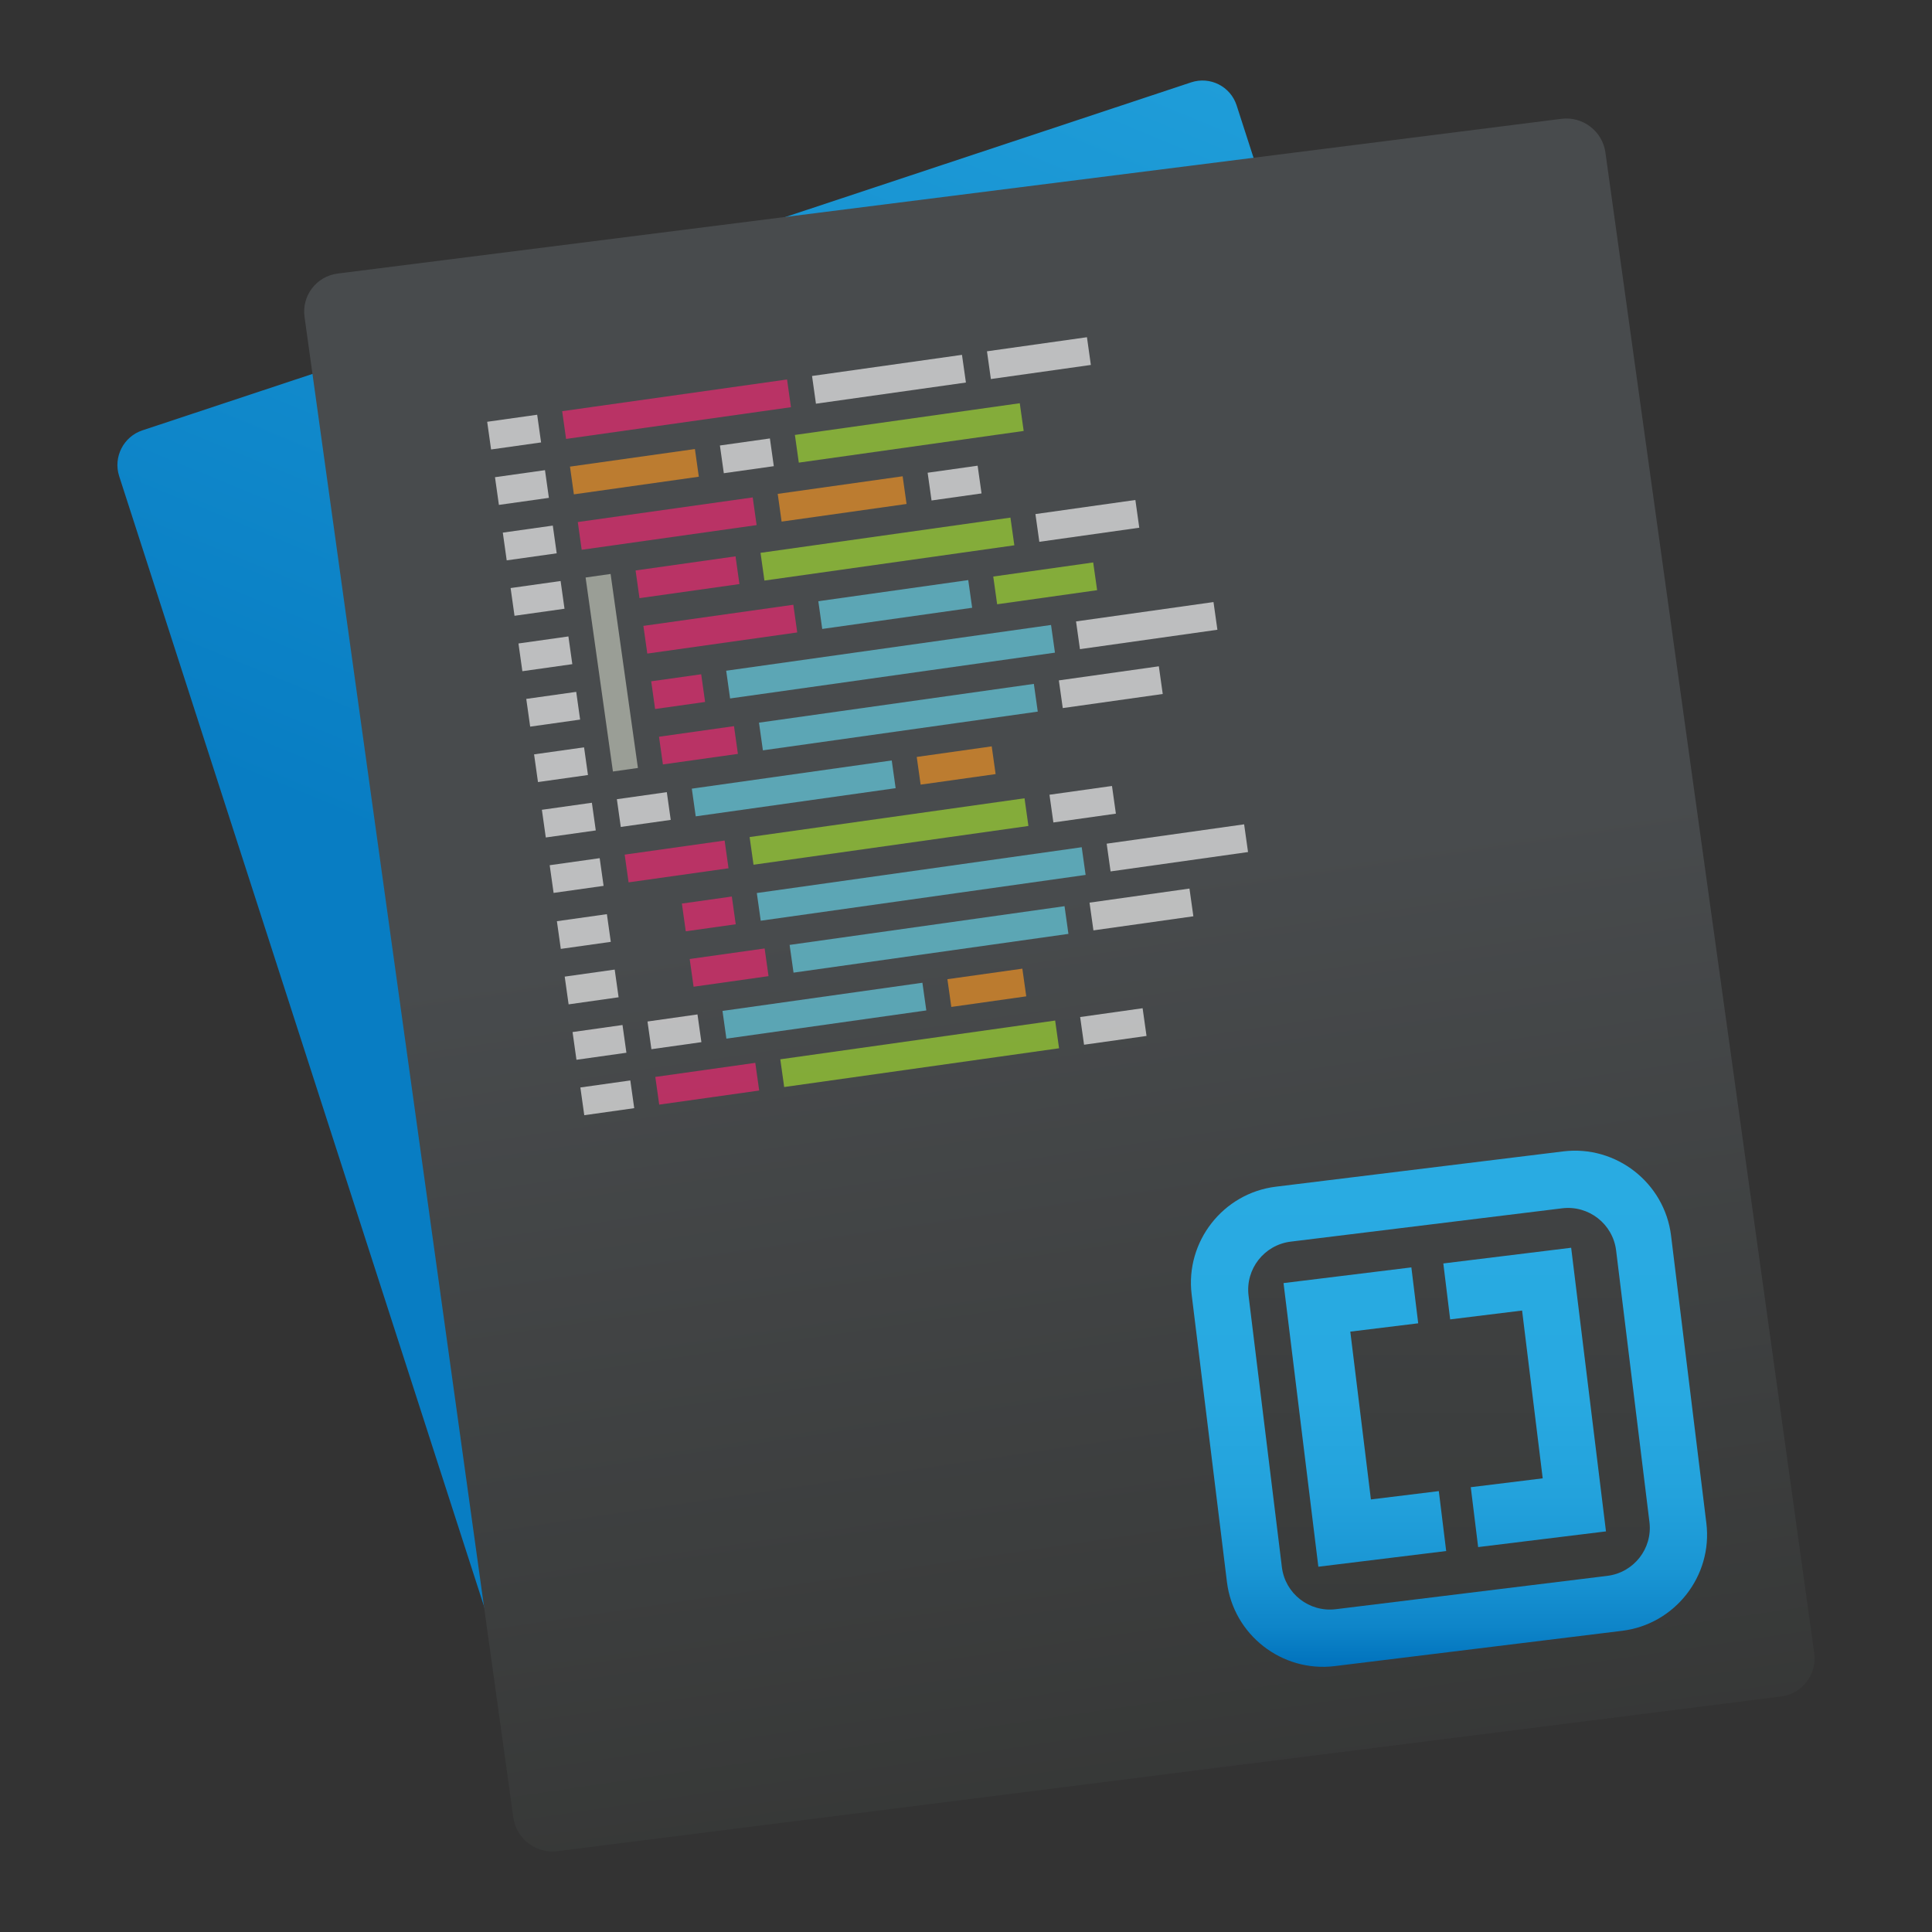 <?xml version="1.0" standalone="no"?><!-- Generator: Gravit.io --><svg xmlns="http://www.w3.org/2000/svg" xmlns:xlink="http://www.w3.org/1999/xlink" style="isolation:isolate" viewBox="0 0 48 48" width="48" height="48"><rect x="0" y="0" width="48" height="48" fill="#333333" stroke="none"/><defs><clipPath id="_clipPath_oAh9etvs5SLPqTzCwpA4uA661JwgVTQF"><rect width="48" height="48"/></clipPath></defs><g clip-path="url(#_clipPath_oAh9etvs5SLPqTzCwpA4uA661JwgVTQF)"><rect x="0" y="0" width="48" height="48" transform="matrix(1,0,0,1,0,0)" fill="none"/><linearGradient id="_lgradient_5" x1="0%" y1="50%" x2="35.044%" y2="-43.658%"><stop offset="12.609%" stop-opacity="1" style="stop-color:rgb(8,125,195)"/><stop offset="98.261%" stop-opacity="1" style="stop-color:rgb(41,171,226)"/></linearGradient><path d=" M 3.538 10.692 L 29.594 2.046 C 30.065 1.89 30.572 2.147 30.724 2.619 L 41.496 35.987 C 41.649 36.46 41.39 36.97 40.919 37.127 L 14.863 45.772 C 14.392 45.929 13.885 45.672 13.733 45.199 L 2.961 11.831 C 2.808 11.359 3.067 10.848 3.538 10.692 Z " fill="url(#_lgradient_5)"/><linearGradient id="_lgradient_6" x1="0%" y1="50%" x2="12.826%" y2="149.174%"><stop offset="0.794%" stop-opacity="1" style="stop-color:rgb(72,75,77)"/><stop offset="95.108%" stop-opacity="1" style="stop-color:rgb(41,41,38)"/></linearGradient><path d=" M 8.392 6.796 L 38.795 2.952 C 39.324 2.885 39.813 3.26 39.886 3.788 L 45.074 41.071 C 45.147 41.599 44.778 42.082 44.249 42.149 L 13.845 45.992 C 13.317 46.059 12.828 45.685 12.754 45.157 L 7.566 7.873 C 7.493 7.345 7.863 6.863 8.392 6.796 Z " fill="url(#_lgradient_6)"/><g id="g126"><g id="g36"><g id="Group" style="opacity:0.8;"><g opacity="0.8"><path d=" M 12.104 10.479 L 13.346 10.304 L 13.443 10.992 L 12.201 11.167 L 12.104 10.479 L 12.104 10.479 Z " fill-rule="evenodd" fill="rgb(255,255,255)"/></g></g><g id="Group" style="opacity:0.8;"><g opacity="0.8"><path d=" M 12.492 13.233 L 13.734 13.058 L 13.831 13.747 L 12.589 13.922 L 12.492 13.233 L 12.492 13.233 Z " fill-rule="evenodd" fill="rgb(255,255,255)"/></g></g><g id="Group" style="opacity:0.8;"><g opacity="0.8"><path d=" M 12.298 11.856 L 13.54 11.681 L 13.637 12.369 L 12.395 12.544 L 12.298 11.856 L 12.298 11.856 Z " fill-rule="evenodd" fill="rgb(255,255,255)"/></g></g><g id="Group" style="opacity:0.8;"><g opacity="0.8"><path d=" M 12.686 14.61 L 13.928 14.435 L 14.025 15.124 L 12.783 15.299 L 12.686 14.61 L 12.686 14.61 Z " fill-rule="evenodd" fill="rgb(255,255,255)"/></g></g><g id="Group" style="opacity:0.8;"><g opacity="0.8"><path d=" M 13.075 17.364 L 14.316 17.189 L 14.413 17.878 L 13.172 18.053 L 13.075 17.364 L 13.075 17.364 Z " fill-rule="evenodd" fill="rgb(255,255,255)"/></g></g><g id="Group" style="opacity:0.8;"><g opacity="0.8"><path d=" M 12.881 15.987 L 14.122 15.812 L 14.219 16.501 L 12.978 16.676 L 12.881 15.987 L 12.881 15.987 Z " fill-rule="evenodd" fill="rgb(255,255,255)"/></g></g><g id="Group" style="opacity:0.8;"><g opacity="0.8"><path d=" M 13.269 18.742 L 14.511 18.567 L 14.608 19.255 L 13.366 19.43 L 13.269 18.742 L 13.269 18.742 Z " fill-rule="evenodd" fill="rgb(255,255,255)"/></g></g><g id="Group" style="opacity:0.8;"><g opacity="0.8"><path d=" M 13.657 21.496 L 14.899 21.321 L 14.996 22.009 L 13.754 22.184 L 13.657 21.496 L 13.657 21.496 Z " fill-rule="evenodd" fill="rgb(255,255,255)"/></g></g><g id="Group" style="opacity:0.8;"><g opacity="0.8"><path d=" M 13.463 20.119 L 14.705 19.944 L 14.802 20.632 L 13.56 20.807 L 13.463 20.119 L 13.463 20.119 Z " fill-rule="evenodd" fill="rgb(255,255,255)"/></g></g></g><g id="Group" style="opacity:0.8;"><g opacity="0.8"><path d=" M 13.967 10.216 L 19.554 9.428 L 19.651 10.117 L 14.064 10.905 L 13.967 10.216 L 13.967 10.216 Z " fill-rule="evenodd" fill="rgb(249,38,114)"/></g></g><g id="Group" style="opacity:0.8;"><g opacity="0.8"><path d=" M 20.175 9.341 L 23.9 8.816 L 23.998 9.504 L 20.272 10.03 L 20.175 9.341 L 20.175 9.341 Z " fill-rule="evenodd" fill="rgb(255,255,255)"/></g></g><g id="Group" style="opacity:0.8;"><g opacity="0.8"><path d=" M 24.521 8.728 L 27.005 8.378 L 27.102 9.067 L 24.618 9.417 L 24.521 8.728 L 24.521 8.728 Z " fill-rule="evenodd" fill="rgb(255,255,255)"/></g></g><g id="Group" style="opacity:0.8;"><g opacity="0.8"><path d=" M 14.161 11.593 L 17.265 11.156 L 17.362 11.844 L 14.258 12.282 L 14.161 11.593 L 14.161 11.593 Z " fill-rule="evenodd" fill="rgb(253,151,31)"/></g></g><g id="Group" style="opacity:0.8;"><g opacity="0.8"><path d=" M 17.886 11.068 L 19.128 10.893 L 19.225 11.582 L 17.983 11.757 L 17.886 11.068 L 17.886 11.068 Z " fill-rule="evenodd" fill="rgb(255,255,255)"/></g></g><g id="Group" style="opacity:0.8;"><g opacity="0.8"><path d=" M 19.749 10.806 L 25.336 10.018 L 25.433 10.707 L 19.846 11.494 L 19.749 10.806 L 19.749 10.806 Z " fill-rule="evenodd" fill="rgb(166,226,46)"/></g></g><g id="Group" style="opacity:0.8;"><g opacity="0.8"><path d=" M 14.355 12.97 L 18.701 12.358 L 18.798 13.046 L 14.452 13.659 L 14.355 12.97 L 14.355 12.97 Z " fill-rule="evenodd" fill="rgb(249,38,114)"/></g></g><g id="Group" style="opacity:0.8;"><g opacity="0.8"><path d=" M 19.322 12.27 L 22.426 11.833 L 22.523 12.521 L 19.419 12.959 L 19.322 12.27 L 19.322 12.27 Z " fill-rule="evenodd" fill="rgb(253,151,31)"/></g></g><g id="Group" style="opacity:0.8;"><g opacity="0.8"><path d=" M 23.047 11.745 L 24.289 11.57 L 24.386 12.259 L 23.144 12.434 L 23.047 11.745 L 23.047 11.745 Z " fill-rule="evenodd" fill="rgb(255,255,255)"/></g></g><g id="Group" style="opacity:0.8;"><g opacity="0.8"><path d=" M 15.791 14.173 L 18.274 13.822 L 18.371 14.511 L 15.888 14.861 L 15.791 14.173 L 15.791 14.173 Z " fill-rule="evenodd" fill="rgb(249,38,114)"/></g></g><g id="Group" style="opacity:0.8;"><g opacity="0.8"><path d=" M 18.895 13.735 L 25.104 12.86 L 25.201 13.548 L 18.992 14.424 L 18.895 13.735 L 18.895 13.735 Z " fill-rule="evenodd" fill="rgb(166,226,46)"/></g></g><g id="Group" style="opacity:0.8;"><g opacity="0.8"><path d=" M 25.725 12.772 L 28.208 12.422 L 28.305 13.111 L 25.822 13.461 L 25.725 12.772 L 25.725 12.772 Z " fill-rule="evenodd" fill="rgb(255,255,255)"/></g></g><g id="Group" style="opacity:0.8;"><g opacity="0.8"><path d=" M 15.985 15.55 L 19.71 15.025 L 19.807 15.713 L 16.082 16.238 L 15.985 15.55 L 15.985 15.55 Z " fill-rule="evenodd" fill="rgb(249,38,114)"/></g></g><g id="Group" style="opacity:0.8;"><g opacity="0.8"><path d=" M 20.331 14.937 L 24.056 14.412 L 24.153 15.1 L 20.428 15.626 L 20.331 14.937 L 20.331 14.937 Z " fill-rule="evenodd" fill="rgb(102,217,239)"/></g></g><g id="Group" style="opacity:0.8;"><g opacity="0.8"><path d=" M 24.677 14.324 L 27.16 13.974 L 27.258 14.663 L 24.774 15.013 L 24.677 14.324 L 24.677 14.324 Z " fill-rule="evenodd" fill="rgb(166,226,46)"/></g></g><g id="Group" style="opacity:0.8;"><g opacity="0.8"><path d=" M 16.179 16.927 L 17.421 16.752 L 17.518 17.44 L 16.276 17.615 L 16.179 16.927 L 16.179 16.927 Z " fill-rule="evenodd" fill="rgb(249,38,114)"/></g></g><g id="Group" style="opacity:0.8;"><g opacity="0.8"><path d=" M 18.042 16.664 L 26.113 15.527 L 26.21 16.215 L 18.139 17.353 L 18.042 16.664 L 18.042 16.664 Z " fill-rule="evenodd" fill="rgb(102,217,239)"/></g></g><g id="Group" style="opacity:0.8;"><g opacity="0.8"><path d=" M 26.734 15.439 L 30.149 14.958 L 30.246 15.646 L 26.831 16.128 L 26.734 15.439 L 26.734 15.439 Z " fill-rule="evenodd" fill="rgb(255,255,255)"/></g></g><g id="Group" style="opacity:0.8;"><g opacity="0.8"><path d=" M 16.373 18.304 L 18.236 18.041 L 18.333 18.73 L 16.47 18.992 L 16.373 18.304 L 16.373 18.304 Z " fill-rule="evenodd" fill="rgb(249,38,114)"/></g></g><g id="Group" style="opacity:0.8;"><g opacity="0.8"><path d=" M 18.857 17.954 L 25.686 16.991 L 25.783 17.68 L 18.954 18.642 L 18.857 17.954 L 18.857 17.954 Z " fill-rule="evenodd" fill="rgb(102,217,239)"/></g></g><g id="Group" style="opacity:0.8;"><g opacity="0.8"><path d=" M 26.307 16.904 L 28.791 16.554 L 28.888 17.242 L 26.404 17.592 L 26.307 16.904 L 26.307 16.904 Z " fill-rule="evenodd" fill="rgb(255,255,255)"/></g></g><g id="Group" style="opacity:0.8;"><g opacity="0.8"><path d=" M 15.326 19.856 L 16.567 19.681 C 16.567 19.681 16.567 19.681 16.567 19.681 L 16.664 20.37 C 16.664 20.37 16.664 20.37 16.664 20.37 L 15.423 20.545 C 15.423 20.545 15.423 20.545 15.423 20.545 L 15.326 19.856 C 15.326 19.856 15.326 19.856 15.326 19.856 Z " fill="rgb(255,255,255)"/></g></g><g id="Group" style="opacity:0.8;"><g opacity="0.8"><path d=" M 17.188 19.594 L 22.155 18.893 L 22.252 19.582 L 17.285 20.282 L 17.188 19.594 L 17.188 19.594 Z " fill-rule="evenodd" fill="rgb(102,217,239)"/></g></g><g id="Group" style="opacity:0.8;"><g opacity="0.8"><path d=" M 22.776 18.806 L 24.639 18.543 L 24.736 19.232 L 22.873 19.494 L 22.776 18.806 L 22.776 18.806 Z " fill-rule="evenodd" fill="rgb(253,151,31)"/></g></g><g id="Group" style="opacity:0.8;"><g opacity="0.8"><path d=" M 15.52 21.233 L 18.003 20.883 L 18.1 21.572 L 15.617 21.922 L 15.52 21.233 L 15.52 21.233 Z " fill-rule="evenodd" fill="rgb(249,38,114)"/></g></g><g id="Group" style="opacity:0.8;"><g opacity="0.8"><path d=" M 18.624 20.796 L 25.454 19.833 L 25.551 20.521 L 18.721 21.484 L 18.624 20.796 L 18.624 20.796 Z " fill-rule="evenodd" fill="rgb(166,226,46)"/></g></g><g id="Group" style="opacity:0.8;"><g opacity="0.8"><path d=" M 26.074 19.745 L 27.627 19.527 L 27.724 20.215 L 26.171 20.434 L 26.074 19.745 L 26.074 19.745 Z " fill-rule="evenodd" fill="rgb(255,255,255)"/></g></g><g id="Group" style="opacity:0.679;"><g opacity="0.679"><path d=" M 14.549 14.348 L 15.17 14.26 L 15.849 19.08 L 15.228 19.168 L 14.549 14.348 L 14.549 14.348 Z " fill-rule="evenodd" fill="rgb(250,255,235)"/></g></g><g id="Group" style="opacity:0.8;"><g opacity="0.8"><path d=" M 13.836 22.887 L 15.078 22.712 L 15.175 23.4 L 13.933 23.575 L 13.836 22.887 L 13.836 22.887 Z " fill-rule="evenodd" fill="rgb(255,255,255)"/></g></g><g id="Group" style="opacity:0.8;"><g opacity="0.8"><path d=" M 14.03 24.264 L 15.272 24.089 L 15.369 24.777 L 14.127 24.953 L 14.03 24.264 L 14.03 24.264 Z " fill-rule="evenodd" fill="rgb(255,255,255)"/></g></g><g id="Group" style="opacity:0.8;"><g opacity="0.8"><path d=" M 14.419 27.018 L 15.66 26.843 L 15.757 27.532 L 14.516 27.707 L 14.419 27.018 L 14.419 27.018 Z " fill-rule="evenodd" fill="rgb(255,255,255)"/></g></g><g id="Group" style="opacity:0.8;"><g opacity="0.8"><path d=" M 14.225 25.641 L 15.466 25.466 L 15.563 26.155 L 14.322 26.33 L 14.225 25.641 L 14.225 25.641 Z " fill-rule="evenodd" fill="rgb(255,255,255)"/></g></g><g id="Group" style="opacity:0.8;"><g opacity="0.8"><path d=" M 16.941 22.449 L 18.182 22.274 L 18.279 22.963 L 17.038 23.138 L 16.941 22.449 L 16.941 22.449 Z " fill-rule="evenodd" fill="rgb(249,38,114)"/></g></g><g id="Group" style="opacity:0.8;"><g opacity="0.8"><path d=" M 18.803 22.187 L 26.875 21.049 L 26.972 21.737 L 18.9 22.875 L 18.803 22.187 L 18.803 22.187 Z " fill-rule="evenodd" fill="rgb(102,217,239)"/></g></g><g id="Group" style="opacity:0.8;"><g opacity="0.8"><path d=" M 27.495 20.961 L 30.91 20.48 L 31.007 21.169 L 27.592 21.65 L 27.495 20.961 L 27.495 20.961 Z " fill-rule="evenodd" fill="rgb(255,255,255)"/></g></g><g id="Group" style="opacity:0.8;"><g opacity="0.8"><path d=" M 17.135 23.826 L 18.997 23.564 L 19.094 24.252 L 17.232 24.515 L 17.135 23.826 L 17.135 23.826 Z " fill-rule="evenodd" fill="rgb(249,38,114)"/></g></g><g id="Group" style="opacity:0.8;"><g opacity="0.8"><path d=" M 19.618 23.476 L 26.448 22.514 L 26.545 23.202 L 19.715 24.165 L 19.618 23.476 L 19.618 23.476 Z " fill-rule="evenodd" fill="rgb(102,217,239)"/></g></g><g id="Group" style="opacity:0.8;"><g opacity="0.8"><path d=" M 27.069 22.426 L 29.552 22.076 L 29.649 22.765 L 27.166 23.115 L 27.069 22.426 L 27.069 22.426 Z " fill-rule="evenodd" fill="rgb(255,255,255)"/></g></g><g id="Group" style="opacity:0.8;"><g opacity="0.8"><path d=" M 16.087 25.379 L 17.329 25.203 C 17.329 25.203 17.329 25.203 17.329 25.204 L 17.426 25.892 C 17.426 25.892 17.426 25.892 17.426 25.892 L 16.184 26.067 C 16.184 26.067 16.184 26.067 16.184 26.067 L 16.087 25.379 C 16.087 25.379 16.087 25.379 16.087 25.379 Z " fill="rgb(255,255,255)"/></g></g><g id="Group" style="opacity:0.8;"><g opacity="0.8"><path d=" M 17.95 25.116 L 22.917 24.416 L 23.014 25.104 L 18.047 25.805 L 17.95 25.116 L 17.95 25.116 Z " fill-rule="evenodd" fill="rgb(102,217,239)"/></g></g><g id="Group" style="opacity:0.8;"><g opacity="0.8"><path d=" M 23.538 24.328 L 25.4 24.066 L 25.497 24.754 L 23.635 25.017 L 23.538 24.328 L 23.538 24.328 Z " fill-rule="evenodd" fill="rgb(253,151,31)"/></g></g><g id="Group" style="opacity:0.8;"><g opacity="0.8"><path d=" M 16.281 26.756 L 18.765 26.406 L 18.862 27.094 L 16.378 27.444 L 16.281 26.756 L 16.281 26.756 Z " fill-rule="evenodd" fill="rgb(249,38,114)"/></g></g><g id="Group" style="opacity:0.8;"><g opacity="0.8"><path d=" M 19.386 26.318 L 26.215 25.355 L 26.312 26.044 L 19.483 27.007 L 19.386 26.318 L 19.386 26.318 Z " fill-rule="evenodd" fill="rgb(166,226,46)"/></g></g><g id="Group" style="opacity:0.8;"><g opacity="0.8"><path d=" M 26.836 25.268 L 28.388 25.049 L 28.485 25.738 L 26.933 25.956 L 26.836 25.268 L 26.836 25.268 Z " fill-rule="evenodd" fill="rgb(255,255,255)"/></g></g></g><linearGradient id="_lgradient_7" x1="50%" y1="0%" x2="50%" y2="100%"><stop offset="1.739%" stop-opacity="1" style="stop-color:rgb(41,171,226)"/><stop offset="47.57%" stop-opacity="1" style="stop-color:rgb(40,169,225)"/><stop offset="66.39%" stop-opacity="1" style="stop-color:rgb(35,162,220)"/><stop offset="80.12%" stop-opacity="1" style="stop-color:rgb(26,150,212)"/><stop offset="91.3%" stop-opacity="1" style="stop-color:rgb(14,133,201)"/><stop offset="99.13%" stop-opacity="1" style="stop-color:rgb(0,113,188)"/></linearGradient><path d=" M 42.394 37.842 C 42.555 39.154 41.613 40.356 40.302 40.517 L 33.161 41.394 C 31.849 41.555 30.644 40.616 30.483 39.304 L 29.606 32.161 C 29.445 30.849 30.386 29.644 31.698 29.483 L 38.839 28.606 C 40.151 28.445 41.356 29.387 41.517 30.698 L 42.394 37.842 Z " fill="url(#_lgradient_7)"/><linearGradient id="_lgradient_8" x1="50%" y1="100%" x2="50%" y2="-4.440892098500626e-14%"><stop offset="0%" stop-opacity="1" style="stop-color:rgb(57,59,58)"/><stop offset="98.261%" stop-opacity="1" style="stop-color:rgb(64,66,67)"/></linearGradient><path d=" M 40.98 37.814 C 41.061 38.474 40.591 39.071 39.932 39.152 L 33.189 39.98 C 32.529 40.061 31.929 39.595 31.848 38.935 L 31.02 32.189 C 30.939 31.53 31.408 30.929 32.068 30.848 L 38.81 30.02 C 39.47 29.939 40.071 30.408 40.152 31.068 L 40.98 37.814 M 39.035 31 L 39.9 38.047 L 36.724 38.437 L 36.541 36.949 L 38.328 36.729 L 37.816 32.56 L 36.029 32.78 L 35.859 31.39 L 39.035 31 M 40.98 37.814 Z  M 35.065 31.488 L 35.235 32.877 L 33.548 33.084 L 34.06 37.253 L 35.747 37.046 L 35.93 38.535 L 32.754 38.925 L 31.889 31.878 L 35.065 31.488 Z " fill-rule="evenodd" fill="url(#_lgradient_8)"/></g></svg>